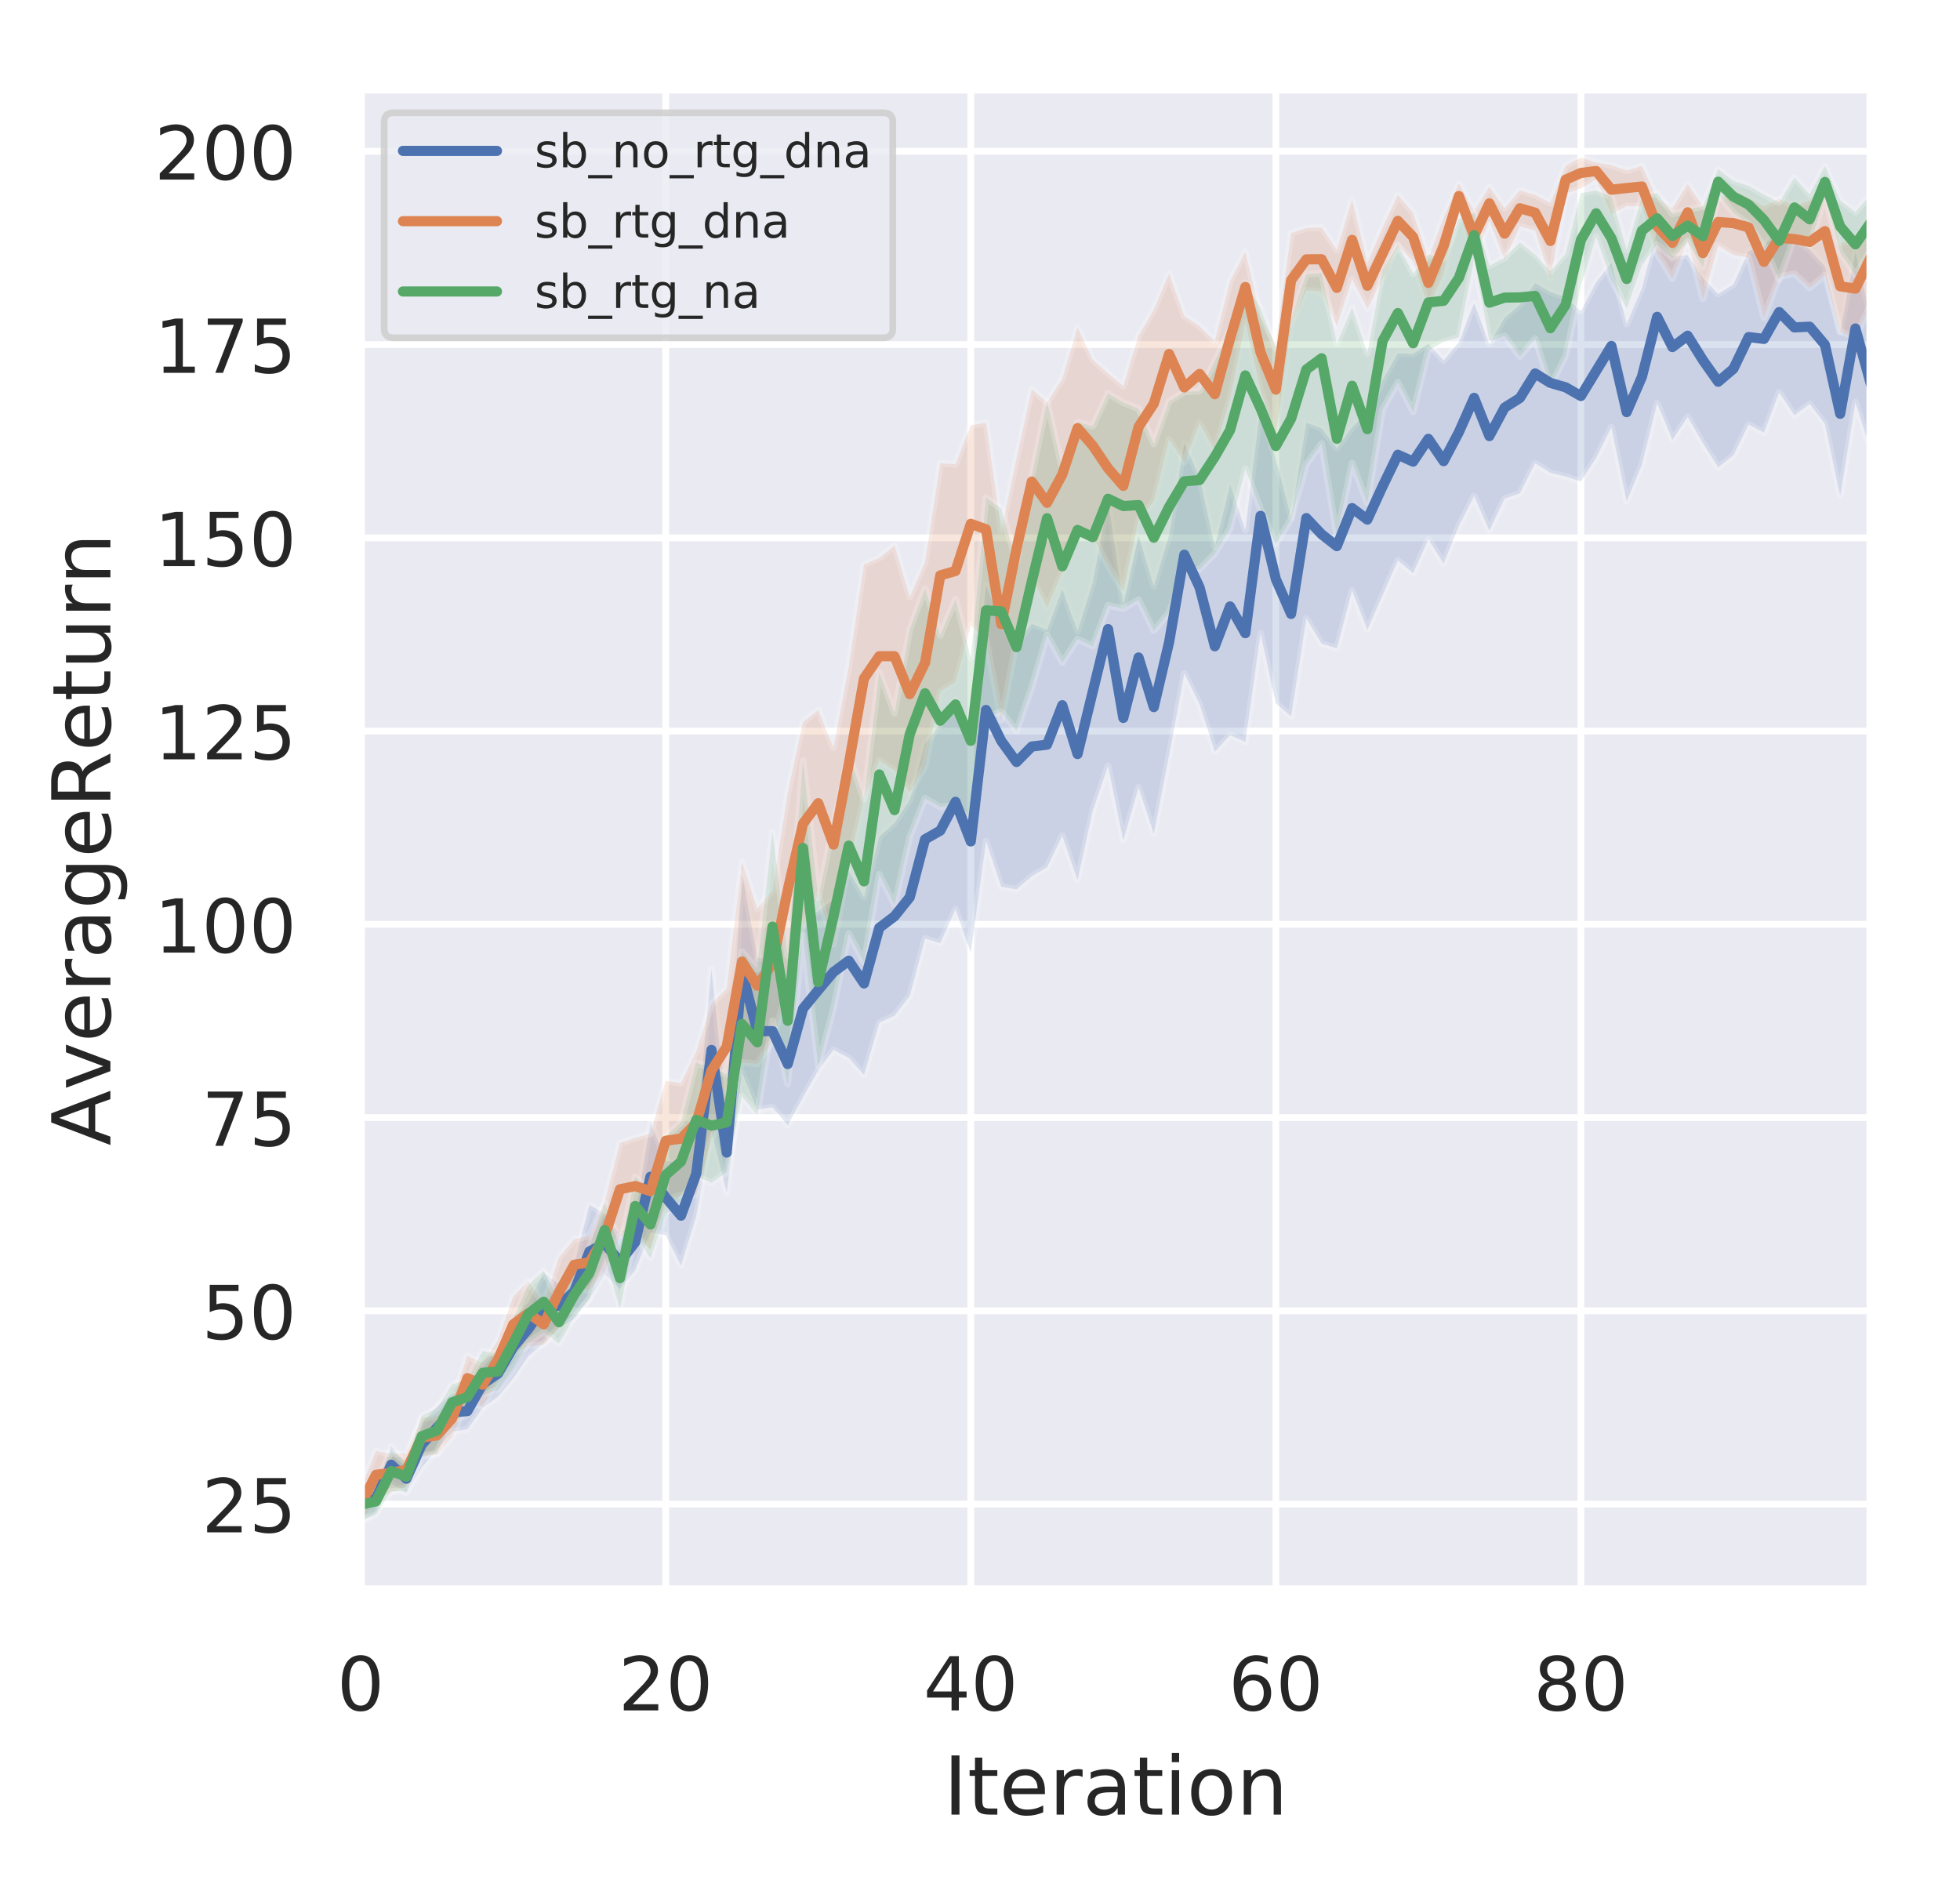<?xml version="1.0" encoding="utf-8" standalone="no"?>
<!DOCTYPE svg PUBLIC "-//W3C//DTD SVG 1.1//EN"
  "http://www.w3.org/Graphics/SVG/1.1/DTD/svg11.dtd">
<!-- Created with matplotlib (https://matplotlib.org/) -->
<svg height="277.92pt" version="1.1" viewBox="0 0 289.71 277.92" width="289.71pt" xmlns="http://www.w3.org/2000/svg" xmlns:xlink="http://www.w3.org/1999/xlink">
 <defs>
  <style type="text/css">
*{stroke-linecap:butt;stroke-linejoin:round;}
  </style>
 </defs>
 <g id="figure_1">
  <g id="patch_1">
   <path d="M 0 277.92 
L 289.71 277.92 
L 289.71 0 
L 0 0 
z
" style="fill:#ffffff;"/>
  </g>
  <g id="axes_1">
   <g id="patch_2">
    <path d="M 53.31 234.96 
L 276.51 234.96 
L 276.51 13.2 
L 53.31 13.2 
z
" style="fill:#eaeaf2;"/>
   </g>
   <g id="matplotlib.axis_1">
    <g id="xtick_1">
     <g id="line2d_1">
      <path clip-path="url(#pa268eaff0c)" d="M 53.31 234.96 
L 53.31 13.2 
" style="fill:none;stroke:#ffffff;stroke-linecap:round;"/>
     </g>
     <g id="text_1">
      <!-- 0 -->
      <defs>
       <path d="M 31.781 66.406 
Q 24.172 66.406 20.328 58.906 
Q 16.5 51.422 16.5 36.375 
Q 16.5 21.391 20.328 13.891 
Q 24.172 6.391 31.781 6.391 
Q 39.453 6.391 43.281 13.891 
Q 47.125 21.391 47.125 36.375 
Q 47.125 51.422 43.281 58.906 
Q 39.453 66.406 31.781 66.406 
z
M 31.781 74.219 
Q 44.047 74.219 50.516 64.516 
Q 56.984 54.828 56.984 36.375 
Q 56.984 17.969 50.516 8.266 
Q 44.047 -1.422 31.781 -1.422 
Q 19.531 -1.422 13.062 8.266 
Q 6.594 17.969 6.594 36.375 
Q 6.594 54.828 13.062 64.516 
Q 19.531 74.219 31.781 74.219 
z
" id="DejaVuSans-48"/>
      </defs>
      <g style="fill:#262626;" transform="translate(49.811 252.818)scale(0.11 -0.11)">
       <use xlink:href="#DejaVuSans-48"/>
      </g>
     </g>
    </g>
    <g id="xtick_2">
     <g id="line2d_2">
      <path clip-path="url(#pa268eaff0c)" d="M 98.401 234.96 
L 98.401 13.2 
" style="fill:none;stroke:#ffffff;stroke-linecap:round;"/>
     </g>
     <g id="text_2">
      <!-- 20 -->
      <defs>
       <path d="M 19.188 8.297 
L 53.609 8.297 
L 53.609 0 
L 7.328 0 
L 7.328 8.297 
Q 12.938 14.109 22.625 23.891 
Q 32.328 33.688 34.812 36.531 
Q 39.547 41.844 41.422 45.531 
Q 43.312 49.219 43.312 52.781 
Q 43.312 58.594 39.234 62.25 
Q 35.156 65.922 28.609 65.922 
Q 23.969 65.922 18.812 64.312 
Q 13.672 62.703 7.812 59.422 
L 7.812 69.391 
Q 13.766 71.781 18.938 73 
Q 24.125 74.219 28.422 74.219 
Q 39.75 74.219 46.484 68.547 
Q 53.219 62.891 53.219 53.422 
Q 53.219 48.922 51.531 44.891 
Q 49.859 40.875 45.406 35.406 
Q 44.188 33.984 37.641 27.219 
Q 31.109 20.453 19.188 8.297 
z
" id="DejaVuSans-50"/>
      </defs>
      <g style="fill:#262626;" transform="translate(91.402 252.818)scale(0.11 -0.11)">
       <use xlink:href="#DejaVuSans-50"/>
       <use x="63.623" xlink:href="#DejaVuSans-48"/>
      </g>
     </g>
    </g>
    <g id="xtick_3">
     <g id="line2d_3">
      <path clip-path="url(#pa268eaff0c)" d="M 143.492 234.96 
L 143.492 13.2 
" style="fill:none;stroke:#ffffff;stroke-linecap:round;"/>
     </g>
     <g id="text_3">
      <!-- 40 -->
      <defs>
       <path d="M 37.797 64.312 
L 12.891 25.391 
L 37.797 25.391 
z
M 35.203 72.906 
L 47.609 72.906 
L 47.609 25.391 
L 58.016 25.391 
L 58.016 17.188 
L 47.609 17.188 
L 47.609 0 
L 37.797 0 
L 37.797 17.188 
L 4.891 17.188 
L 4.891 26.703 
z
" id="DejaVuSans-52"/>
      </defs>
      <g style="fill:#262626;" transform="translate(136.493 252.818)scale(0.11 -0.11)">
       <use xlink:href="#DejaVuSans-52"/>
       <use x="63.623" xlink:href="#DejaVuSans-48"/>
      </g>
     </g>
    </g>
    <g id="xtick_4">
     <g id="line2d_4">
      <path clip-path="url(#pa268eaff0c)" d="M 188.583 234.96 
L 188.583 13.2 
" style="fill:none;stroke:#ffffff;stroke-linecap:round;"/>
     </g>
     <g id="text_4">
      <!-- 60 -->
      <defs>
       <path d="M 33.016 40.375 
Q 26.375 40.375 22.484 35.828 
Q 18.609 31.297 18.609 23.391 
Q 18.609 15.531 22.484 10.953 
Q 26.375 6.391 33.016 6.391 
Q 39.656 6.391 43.531 10.953 
Q 47.406 15.531 47.406 23.391 
Q 47.406 31.297 43.531 35.828 
Q 39.656 40.375 33.016 40.375 
z
M 52.594 71.297 
L 52.594 62.312 
Q 48.875 64.062 45.094 64.984 
Q 41.312 65.922 37.594 65.922 
Q 27.828 65.922 22.672 59.328 
Q 17.531 52.734 16.797 39.406 
Q 19.672 43.656 24.016 45.922 
Q 28.375 48.188 33.594 48.188 
Q 44.578 48.188 50.953 41.516 
Q 57.328 34.859 57.328 23.391 
Q 57.328 12.156 50.688 5.359 
Q 44.047 -1.422 33.016 -1.422 
Q 20.359 -1.422 13.672 8.266 
Q 6.984 17.969 6.984 36.375 
Q 6.984 53.656 15.188 63.938 
Q 23.391 74.219 37.203 74.219 
Q 40.922 74.219 44.703 73.484 
Q 48.484 72.75 52.594 71.297 
z
" id="DejaVuSans-54"/>
      </defs>
      <g style="fill:#262626;" transform="translate(181.584 252.818)scale(0.11 -0.11)">
       <use xlink:href="#DejaVuSans-54"/>
       <use x="63.623" xlink:href="#DejaVuSans-48"/>
      </g>
     </g>
    </g>
    <g id="xtick_5">
     <g id="line2d_5">
      <path clip-path="url(#pa268eaff0c)" d="M 233.674 234.96 
L 233.674 13.2 
" style="fill:none;stroke:#ffffff;stroke-linecap:round;"/>
     </g>
     <g id="text_5">
      <!-- 80 -->
      <defs>
       <path d="M 31.781 34.625 
Q 24.75 34.625 20.719 30.859 
Q 16.703 27.094 16.703 20.516 
Q 16.703 13.922 20.719 10.156 
Q 24.75 6.391 31.781 6.391 
Q 38.812 6.391 42.859 10.172 
Q 46.922 13.969 46.922 20.516 
Q 46.922 27.094 42.891 30.859 
Q 38.875 34.625 31.781 34.625 
z
M 21.922 38.812 
Q 15.578 40.375 12.031 44.719 
Q 8.5 49.078 8.5 55.328 
Q 8.5 64.062 14.719 69.141 
Q 20.953 74.219 31.781 74.219 
Q 42.672 74.219 48.875 69.141 
Q 55.078 64.062 55.078 55.328 
Q 55.078 49.078 51.531 44.719 
Q 48 40.375 41.703 38.812 
Q 48.828 37.156 52.797 32.312 
Q 56.781 27.484 56.781 20.516 
Q 56.781 9.906 50.312 4.234 
Q 43.844 -1.422 31.781 -1.422 
Q 19.734 -1.422 13.25 4.234 
Q 6.781 9.906 6.781 20.516 
Q 6.781 27.484 10.781 32.312 
Q 14.797 37.156 21.922 38.812 
z
M 18.312 54.391 
Q 18.312 48.734 21.844 45.562 
Q 25.391 42.391 31.781 42.391 
Q 38.141 42.391 41.719 45.562 
Q 45.312 48.734 45.312 54.391 
Q 45.312 60.062 41.719 63.234 
Q 38.141 66.406 31.781 66.406 
Q 25.391 66.406 21.844 63.234 
Q 18.312 60.062 18.312 54.391 
z
" id="DejaVuSans-56"/>
      </defs>
      <g style="fill:#262626;" transform="translate(226.675 252.818)scale(0.11 -0.11)">
       <use xlink:href="#DejaVuSans-56"/>
       <use x="63.623" xlink:href="#DejaVuSans-48"/>
      </g>
     </g>
    </g>
    <g id="text_6">
     <!-- Iteration -->
     <defs>
      <path d="M 9.812 72.906 
L 19.672 72.906 
L 19.672 0 
L 9.812 0 
z
" id="DejaVuSans-73"/>
      <path d="M 18.312 70.219 
L 18.312 54.688 
L 36.812 54.688 
L 36.812 47.703 
L 18.312 47.703 
L 18.312 18.016 
Q 18.312 11.328 20.141 9.422 
Q 21.969 7.516 27.594 7.516 
L 36.812 7.516 
L 36.812 0 
L 27.594 0 
Q 17.188 0 13.234 3.875 
Q 9.281 7.766 9.281 18.016 
L 9.281 47.703 
L 2.688 47.703 
L 2.688 54.688 
L 9.281 54.688 
L 9.281 70.219 
z
" id="DejaVuSans-116"/>
      <path d="M 56.203 29.594 
L 56.203 25.203 
L 14.891 25.203 
Q 15.484 15.922 20.484 11.062 
Q 25.484 6.203 34.422 6.203 
Q 39.594 6.203 44.453 7.469 
Q 49.312 8.734 54.109 11.281 
L 54.109 2.781 
Q 49.266 0.734 44.188 -0.344 
Q 39.109 -1.422 33.891 -1.422 
Q 20.797 -1.422 13.156 6.188 
Q 5.516 13.812 5.516 26.812 
Q 5.516 40.234 12.766 48.109 
Q 20.016 56 32.328 56 
Q 43.359 56 49.781 48.891 
Q 56.203 41.797 56.203 29.594 
z
M 47.219 32.234 
Q 47.125 39.594 43.094 43.984 
Q 39.062 48.391 32.422 48.391 
Q 24.906 48.391 20.391 44.141 
Q 15.875 39.891 15.188 32.172 
z
" id="DejaVuSans-101"/>
      <path d="M 41.109 46.297 
Q 39.594 47.172 37.812 47.578 
Q 36.031 48 33.891 48 
Q 26.266 48 22.188 43.047 
Q 18.109 38.094 18.109 28.812 
L 18.109 0 
L 9.078 0 
L 9.078 54.688 
L 18.109 54.688 
L 18.109 46.188 
Q 20.953 51.172 25.484 53.578 
Q 30.031 56 36.531 56 
Q 37.453 56 38.578 55.875 
Q 39.703 55.766 41.062 55.516 
z
" id="DejaVuSans-114"/>
      <path d="M 34.281 27.484 
Q 23.391 27.484 19.188 25 
Q 14.984 22.516 14.984 16.5 
Q 14.984 11.719 18.141 8.906 
Q 21.297 6.109 26.703 6.109 
Q 34.188 6.109 38.703 11.406 
Q 43.219 16.703 43.219 25.484 
L 43.219 27.484 
z
M 52.203 31.203 
L 52.203 0 
L 43.219 0 
L 43.219 8.297 
Q 40.141 3.328 35.547 0.953 
Q 30.953 -1.422 24.312 -1.422 
Q 15.922 -1.422 10.953 3.297 
Q 6 8.016 6 15.922 
Q 6 25.141 12.172 29.828 
Q 18.359 34.516 30.609 34.516 
L 43.219 34.516 
L 43.219 35.406 
Q 43.219 41.609 39.141 45 
Q 35.062 48.391 27.688 48.391 
Q 23 48.391 18.547 47.266 
Q 14.109 46.141 10.016 43.891 
L 10.016 52.203 
Q 14.938 54.109 19.578 55.047 
Q 24.219 56 28.609 56 
Q 40.484 56 46.344 49.844 
Q 52.203 43.703 52.203 31.203 
z
" id="DejaVuSans-97"/>
      <path d="M 9.422 54.688 
L 18.406 54.688 
L 18.406 0 
L 9.422 0 
z
M 9.422 75.984 
L 18.406 75.984 
L 18.406 64.594 
L 9.422 64.594 
z
" id="DejaVuSans-105"/>
      <path d="M 30.609 48.391 
Q 23.391 48.391 19.188 42.75 
Q 14.984 37.109 14.984 27.297 
Q 14.984 17.484 19.156 11.844 
Q 23.344 6.203 30.609 6.203 
Q 37.797 6.203 41.984 11.859 
Q 46.188 17.531 46.188 27.297 
Q 46.188 37.016 41.984 42.703 
Q 37.797 48.391 30.609 48.391 
z
M 30.609 56 
Q 42.328 56 49.016 48.375 
Q 55.719 40.766 55.719 27.297 
Q 55.719 13.875 49.016 6.219 
Q 42.328 -1.422 30.609 -1.422 
Q 18.844 -1.422 12.172 6.219 
Q 5.516 13.875 5.516 27.297 
Q 5.516 40.766 12.172 48.375 
Q 18.844 56 30.609 56 
z
" id="DejaVuSans-111"/>
      <path d="M 54.891 33.016 
L 54.891 0 
L 45.906 0 
L 45.906 32.719 
Q 45.906 40.484 42.875 44.328 
Q 39.844 48.188 33.797 48.188 
Q 26.516 48.188 22.312 43.547 
Q 18.109 38.922 18.109 30.906 
L 18.109 0 
L 9.078 0 
L 9.078 54.688 
L 18.109 54.688 
L 18.109 46.188 
Q 21.344 51.125 25.703 53.562 
Q 30.078 56 35.797 56 
Q 45.219 56 50.047 50.172 
Q 54.891 44.344 54.891 33.016 
z
" id="DejaVuSans-110"/>
     </defs>
     <g style="fill:#262626;" transform="translate(139.46 268.224)scale(0.12 -0.12)">
      <use xlink:href="#DejaVuSans-73"/>
      <use x="29.492" xlink:href="#DejaVuSans-116"/>
      <use x="68.701" xlink:href="#DejaVuSans-101"/>
      <use x="130.225" xlink:href="#DejaVuSans-114"/>
      <use x="171.338" xlink:href="#DejaVuSans-97"/>
      <use x="232.617" xlink:href="#DejaVuSans-116"/>
      <use x="271.826" xlink:href="#DejaVuSans-105"/>
      <use x="299.609" xlink:href="#DejaVuSans-111"/>
      <use x="360.791" xlink:href="#DejaVuSans-110"/>
     </g>
    </g>
   </g>
   <g id="matplotlib.axis_2">
    <g id="ytick_1">
     <g id="line2d_6">
      <path clip-path="url(#pa268eaff0c)" d="M 53.31 222.324 
L 276.51 222.324 
" style="fill:none;stroke:#ffffff;stroke-linecap:round;"/>
     </g>
     <g id="text_7">
      <!-- 25 -->
      <defs>
       <path d="M 10.797 72.906 
L 49.516 72.906 
L 49.516 64.594 
L 19.828 64.594 
L 19.828 46.734 
Q 21.969 47.469 24.109 47.828 
Q 26.266 48.188 28.422 48.188 
Q 40.625 48.188 47.75 41.5 
Q 54.891 34.812 54.891 23.391 
Q 54.891 11.625 47.562 5.094 
Q 40.234 -1.422 26.906 -1.422 
Q 22.312 -1.422 17.547 -0.641 
Q 12.797 0.141 7.719 1.703 
L 7.719 11.625 
Q 12.109 9.234 16.797 8.062 
Q 21.484 6.891 26.703 6.891 
Q 35.156 6.891 40.078 11.328 
Q 45.016 15.766 45.016 23.391 
Q 45.016 31 40.078 35.438 
Q 35.156 39.891 26.703 39.891 
Q 22.75 39.891 18.812 39.016 
Q 14.891 38.141 10.797 36.281 
z
" id="DejaVuSans-53"/>
      </defs>
      <g style="fill:#262626;" transform="translate(29.812 226.503)scale(0.11 -0.11)">
       <use xlink:href="#DejaVuSans-50"/>
       <use x="63.623" xlink:href="#DejaVuSans-53"/>
      </g>
     </g>
    </g>
    <g id="ytick_2">
     <g id="line2d_7">
      <path clip-path="url(#pa268eaff0c)" d="M 53.31 193.758 
L 276.51 193.758 
" style="fill:none;stroke:#ffffff;stroke-linecap:round;"/>
     </g>
     <g id="text_8">
      <!-- 50 -->
      <g style="fill:#262626;" transform="translate(29.812 197.937)scale(0.11 -0.11)">
       <use xlink:href="#DejaVuSans-53"/>
       <use x="63.623" xlink:href="#DejaVuSans-48"/>
      </g>
     </g>
    </g>
    <g id="ytick_3">
     <g id="line2d_8">
      <path clip-path="url(#pa268eaff0c)" d="M 53.31 165.193 
L 276.51 165.193 
" style="fill:none;stroke:#ffffff;stroke-linecap:round;"/>
     </g>
     <g id="text_9">
      <!-- 75 -->
      <defs>
       <path d="M 8.203 72.906 
L 55.078 72.906 
L 55.078 68.703 
L 28.609 0 
L 18.312 0 
L 43.219 64.594 
L 8.203 64.594 
z
" id="DejaVuSans-55"/>
      </defs>
      <g style="fill:#262626;" transform="translate(29.812 169.372)scale(0.11 -0.11)">
       <use xlink:href="#DejaVuSans-55"/>
       <use x="63.623" xlink:href="#DejaVuSans-53"/>
      </g>
     </g>
    </g>
    <g id="ytick_4">
     <g id="line2d_9">
      <path clip-path="url(#pa268eaff0c)" d="M 53.31 136.627 
L 276.51 136.627 
" style="fill:none;stroke:#ffffff;stroke-linecap:round;"/>
     </g>
     <g id="text_10">
      <!-- 100 -->
      <defs>
       <path d="M 12.406 8.297 
L 28.516 8.297 
L 28.516 63.922 
L 10.984 60.406 
L 10.984 69.391 
L 28.422 72.906 
L 38.281 72.906 
L 38.281 8.297 
L 54.391 8.297 
L 54.391 0 
L 12.406 0 
z
" id="DejaVuSans-49"/>
      </defs>
      <g style="fill:#262626;" transform="translate(22.814 140.807)scale(0.11 -0.11)">
       <use xlink:href="#DejaVuSans-49"/>
       <use x="63.623" xlink:href="#DejaVuSans-48"/>
       <use x="127.246" xlink:href="#DejaVuSans-48"/>
      </g>
     </g>
    </g>
    <g id="ytick_5">
     <g id="line2d_10">
      <path clip-path="url(#pa268eaff0c)" d="M 53.31 108.062 
L 276.51 108.062 
" style="fill:none;stroke:#ffffff;stroke-linecap:round;"/>
     </g>
     <g id="text_11">
      <!-- 125 -->
      <g style="fill:#262626;" transform="translate(22.814 112.241)scale(0.11 -0.11)">
       <use xlink:href="#DejaVuSans-49"/>
       <use x="63.623" xlink:href="#DejaVuSans-50"/>
       <use x="127.246" xlink:href="#DejaVuSans-53"/>
      </g>
     </g>
    </g>
    <g id="ytick_6">
     <g id="line2d_11">
      <path clip-path="url(#pa268eaff0c)" d="M 53.31 79.497 
L 276.51 79.497 
" style="fill:none;stroke:#ffffff;stroke-linecap:round;"/>
     </g>
     <g id="text_12">
      <!-- 150 -->
      <g style="fill:#262626;" transform="translate(22.814 83.676)scale(0.11 -0.11)">
       <use xlink:href="#DejaVuSans-49"/>
       <use x="63.623" xlink:href="#DejaVuSans-53"/>
       <use x="127.246" xlink:href="#DejaVuSans-48"/>
      </g>
     </g>
    </g>
    <g id="ytick_7">
     <g id="line2d_12">
      <path clip-path="url(#pa268eaff0c)" d="M 53.31 50.931 
L 276.51 50.931 
" style="fill:none;stroke:#ffffff;stroke-linecap:round;"/>
     </g>
     <g id="text_13">
      <!-- 175 -->
      <g style="fill:#262626;" transform="translate(22.814 55.11)scale(0.11 -0.11)">
       <use xlink:href="#DejaVuSans-49"/>
       <use x="63.623" xlink:href="#DejaVuSans-55"/>
       <use x="127.246" xlink:href="#DejaVuSans-53"/>
      </g>
     </g>
    </g>
    <g id="ytick_8">
     <g id="line2d_13">
      <path clip-path="url(#pa268eaff0c)" d="M 53.31 22.366 
L 276.51 22.366 
" style="fill:none;stroke:#ffffff;stroke-linecap:round;"/>
     </g>
     <g id="text_14">
      <!-- 200 -->
      <g style="fill:#262626;" transform="translate(22.814 26.545)scale(0.11 -0.11)">
       <use xlink:href="#DejaVuSans-50"/>
       <use x="63.623" xlink:href="#DejaVuSans-48"/>
       <use x="127.246" xlink:href="#DejaVuSans-48"/>
      </g>
     </g>
    </g>
    <g id="text_15">
     <!-- AverageReturn -->
     <defs>
      <path d="M 34.188 63.188 
L 20.797 26.906 
L 47.609 26.906 
z
M 28.609 72.906 
L 39.797 72.906 
L 67.578 0 
L 57.328 0 
L 50.688 18.703 
L 17.828 18.703 
L 11.188 0 
L 0.781 0 
z
" id="DejaVuSans-65"/>
      <path d="M 2.984 54.688 
L 12.5 54.688 
L 29.594 8.797 
L 46.688 54.688 
L 56.203 54.688 
L 35.688 0 
L 23.484 0 
z
" id="DejaVuSans-118"/>
      <path d="M 45.406 27.984 
Q 45.406 37.75 41.375 43.109 
Q 37.359 48.484 30.078 48.484 
Q 22.859 48.484 18.828 43.109 
Q 14.797 37.75 14.797 27.984 
Q 14.797 18.266 18.828 12.891 
Q 22.859 7.516 30.078 7.516 
Q 37.359 7.516 41.375 12.891 
Q 45.406 18.266 45.406 27.984 
z
M 54.391 6.781 
Q 54.391 -7.172 48.188 -13.984 
Q 42 -20.797 29.203 -20.797 
Q 24.469 -20.797 20.266 -20.094 
Q 16.062 -19.391 12.109 -17.922 
L 12.109 -9.188 
Q 16.062 -11.328 19.922 -12.344 
Q 23.781 -13.375 27.781 -13.375 
Q 36.625 -13.375 41.016 -8.766 
Q 45.406 -4.156 45.406 5.172 
L 45.406 9.625 
Q 42.625 4.781 38.281 2.391 
Q 33.938 0 27.875 0 
Q 17.828 0 11.672 7.656 
Q 5.516 15.328 5.516 27.984 
Q 5.516 40.672 11.672 48.328 
Q 17.828 56 27.875 56 
Q 33.938 56 38.281 53.609 
Q 42.625 51.219 45.406 46.391 
L 45.406 54.688 
L 54.391 54.688 
z
" id="DejaVuSans-103"/>
      <path d="M 44.391 34.188 
Q 47.562 33.109 50.562 29.594 
Q 53.562 26.078 56.594 19.922 
L 66.609 0 
L 56 0 
L 46.688 18.703 
Q 43.062 26.031 39.672 28.422 
Q 36.281 30.812 30.422 30.812 
L 19.672 30.812 
L 19.672 0 
L 9.812 0 
L 9.812 72.906 
L 32.078 72.906 
Q 44.578 72.906 50.734 67.672 
Q 56.891 62.453 56.891 51.906 
Q 56.891 45.016 53.688 40.469 
Q 50.484 35.938 44.391 34.188 
z
M 19.672 64.797 
L 19.672 38.922 
L 32.078 38.922 
Q 39.203 38.922 42.844 42.219 
Q 46.484 45.516 46.484 51.906 
Q 46.484 58.297 42.844 61.547 
Q 39.203 64.797 32.078 64.797 
z
" id="DejaVuSans-82"/>
      <path d="M 8.5 21.578 
L 8.5 54.688 
L 17.484 54.688 
L 17.484 21.922 
Q 17.484 14.156 20.5 10.266 
Q 23.531 6.391 29.594 6.391 
Q 36.859 6.391 41.078 11.031 
Q 45.312 15.672 45.312 23.688 
L 45.312 54.688 
L 54.297 54.688 
L 54.297 0 
L 45.312 0 
L 45.312 8.406 
Q 42.047 3.422 37.719 1 
Q 33.406 -1.422 27.688 -1.422 
Q 18.266 -1.422 13.375 4.438 
Q 8.5 10.297 8.5 21.578 
z
M 31.109 56 
z
" id="DejaVuSans-117"/>
     </defs>
     <g style="fill:#262626;" transform="translate(16.318 169.347)rotate(-90)scale(0.12 -0.12)">
      <use xlink:href="#DejaVuSans-65"/>
      <use x="68.33" xlink:href="#DejaVuSans-118"/>
      <use x="127.51" xlink:href="#DejaVuSans-101"/>
      <use x="189.033" xlink:href="#DejaVuSans-114"/>
      <use x="230.146" xlink:href="#DejaVuSans-97"/>
      <use x="291.426" xlink:href="#DejaVuSans-103"/>
      <use x="354.902" xlink:href="#DejaVuSans-101"/>
      <use x="416.426" xlink:href="#DejaVuSans-82"/>
      <use x="485.846" xlink:href="#DejaVuSans-101"/>
      <use x="547.369" xlink:href="#DejaVuSans-116"/>
      <use x="586.578" xlink:href="#DejaVuSans-117"/>
      <use x="649.957" xlink:href="#DejaVuSans-114"/>
      <use x="691.055" xlink:href="#DejaVuSans-110"/>
     </g>
    </g>
   </g>
   <g id="PolyCollection_1">
    <defs>
     <path d="M 53.31 -57.985 
L 53.31 -53.04 
L 55.565 -54.42 
L 57.819 -58.592 
L 60.074 -57.264 
L 62.328 -61.025 
L 64.583 -63.611 
L 66.837 -66.293 
L 69.092 -66.661 
L 71.346 -69.806 
L 73.601 -71.495 
L 75.855 -74.19 
L 78.11 -77.495 
L 80.365 -79.428 
L 82.619 -81.714 
L 84.874 -82.931 
L 87.128 -85.942 
L 89.383 -89.647 
L 91.637 -87.381 
L 93.892 -90.186 
L 96.146 -95.761 
L 98.401 -95.348 
L 100.655 -90.867 
L 102.91 -98.153 
L 105.165 -110.717 
L 107.419 -101.671 
L 109.674 -119.37 
L 111.928 -113.894 
L 114.183 -114.258 
L 116.437 -111.607 
L 118.692 -115.755 
L 120.946 -119.716 
L 123.201 -122.74 
L 125.455 -121.534 
L 127.71 -119.041 
L 129.965 -126.748 
L 132.219 -127.79 
L 134.474 -130.711 
L 136.728 -139.204 
L 138.983 -138.522 
L 141.237 -143.517 
L 143.492 -137.141 
L 145.746 -153.584 
L 148.001 -146.851 
L 150.255 -146.459 
L 152.51 -148.391 
L 154.765 -149.731 
L 157.019 -154.385 
L 159.274 -147.821 
L 161.528 -158.114 
L 163.783 -164.717 
L 166.037 -153.696 
L 168.292 -161.547 
L 170.546 -154.683 
L 172.801 -166.276 
L 175.055 -178.381 
L 177.31 -173.86 
L 179.565 -166.816 
L 181.819 -169.248 
L 184.074 -168.277 
L 186.328 -184.28 
L 188.583 -173.959 
L 190.837 -172.043 
L 193.092 -186.497 
L 195.346 -182.784 
L 197.601 -182.095 
L 199.855 -190.643 
L 202.11 -184.828 
L 204.365 -189.957 
L 206.619 -195.074 
L 208.874 -193.208 
L 211.128 -198.185 
L 213.383 -194.62 
L 215.637 -200.191 
L 217.892 -204.607 
L 220.146 -199.481 
L 222.401 -204.228 
L 224.655 -204.995 
L 226.91 -209.441 
L 229.165 -208.042 
L 231.419 -207.475 
L 233.674 -206.767 
L 235.928 -210.249 
L 238.183 -214.779 
L 240.437 -203.826 
L 242.692 -209.251 
L 244.946 -218.334 
L 247.201 -212.89 
L 249.455 -216.294 
L 251.71 -212.403 
L 253.965 -208.836 
L 256.219 -210.608 
L 258.474 -215.177 
L 260.728 -213.978 
L 262.983 -219.917 
L 265.237 -216.54 
L 267.492 -218.218 
L 269.746 -215.288 
L 272.001 -204.617 
L 274.255 -218.467 
L 276.51 -211.396 
L 276.51 -230.836 
L 276.51 -230.836 
L 274.255 -240.681 
L 272.001 -228.817 
L 269.746 -238.526 
L 267.492 -241.019 
L 265.237 -242.499 
L 262.983 -244.291 
L 260.728 -241.54 
L 258.474 -240.814 
L 256.219 -235.875 
L 253.965 -234.47 
L 251.71 -236.79 
L 249.455 -240.2 
L 247.201 -240.007 
L 244.946 -243.88 
L 242.692 -235.315 
L 240.437 -230.022 
L 238.183 -239.078 
L 235.928 -236.192 
L 233.674 -231.905 
L 231.419 -233.978 
L 229.165 -234.763 
L 226.91 -236.089 
L 224.655 -232.874 
L 222.401 -230.954 
L 220.146 -227.077 
L 217.892 -233.092 
L 215.637 -227.35 
L 213.383 -224.616 
L 211.128 -227.091 
L 208.874 -225.601 
L 206.619 -225.7 
L 204.365 -221.722 
L 202.11 -216.956 
L 199.855 -214.772 
L 197.601 -211.675 
L 195.346 -214.599 
L 193.092 -215.451 
L 190.837 -201.46 
L 188.583 -209.974 
L 186.328 -217.862 
L 184.074 -199.576 
L 181.819 -206.279 
L 179.565 -197.041 
L 177.31 -207.337 
L 175.055 -212.417 
L 172.801 -198.755 
L 170.546 -191.263 
L 168.292 -198.693 
L 166.037 -188.498 
L 163.783 -203.867 
L 161.528 -191.804 
L 159.274 -184.624 
L 157.019 -190.803 
L 154.765 -184.797 
L 152.51 -185.694 
L 150.255 -182.769 
L 148.001 -185.499 
L 145.746 -191.476 
L 143.492 -168.358 
L 141.237 -174.59 
L 138.983 -170.876 
L 136.728 -167.963 
L 134.474 -159.657 
L 132.219 -156.291 
L 129.965 -154.243 
L 127.71 -145.335 
L 125.455 -149.147 
L 123.201 -144.98 
L 120.946 -143.23 
L 118.692 -141.686 
L 116.437 -129.494 
L 114.183 -135.988 
L 111.928 -136.371 
L 109.674 -148.797 
L 107.419 -112.993 
L 105.165 -134.682 
L 102.91 -110.476 
L 100.655 -105.79 
L 98.401 -106.356 
L 96.146 -112 
L 93.892 -98.228 
L 91.637 -95.359 
L 89.383 -98.51 
L 87.128 -99.812 
L 84.874 -90.969 
L 82.619 -88.087 
L 80.365 -89.717 
L 78.11 -85.408 
L 75.855 -83.045 
L 73.601 -78.09 
L 71.346 -76.726 
L 69.092 -71.882 
L 66.837 -71.882 
L 64.583 -69.997 
L 62.328 -67.544 
L 60.074 -61.386 
L 57.819 -64.145 
L 55.565 -58.409 
L 53.31 -57.985 
z
" id="m3055a21f86" style="stroke:#ffffff;stroke-opacity:0.2;"/>
    </defs>
    <g clip-path="url(#pa268eaff0c)">
     <use style="fill:#4c72b0;fill-opacity:0.2;stroke:#ffffff;stroke-opacity:0.2;" x="0" xlink:href="#m3055a21f86" y="277.92"/>
    </g>
   </g>
   <g id="PolyCollection_2">
    <defs>
     <path d="M 53.31 -57.833 
L 53.31 -53.08 
L 55.565 -56.284 
L 57.819 -57.354 
L 60.074 -58.201 
L 62.328 -62.585 
L 64.583 -62.891 
L 66.837 -65.576 
L 69.092 -70.848 
L 71.346 -70.001 
L 73.601 -74.032 
L 75.855 -77.952 
L 78.11 -78.942 
L 80.365 -79.154 
L 82.619 -81.627 
L 84.874 -87.186 
L 87.128 -87.306 
L 89.383 -90.099 
L 91.637 -95.215 
L 93.892 -95.424 
L 96.146 -93.279 
L 98.401 -100.523 
L 100.655 -101.269 
L 102.91 -101.349 
L 105.165 -109.562 
L 107.419 -114.449 
L 109.674 -120.885 
L 111.928 -120.666 
L 114.183 -124.035 
L 116.437 -131.919 
L 118.692 -141.248 
L 120.946 -145.613 
L 123.201 -138.348 
L 125.455 -150.17 
L 127.71 -159.955 
L 129.965 -165.527 
L 132.219 -164.014 
L 134.474 -160.807 
L 136.728 -164.642 
L 138.983 -175.702 
L 141.237 -177.122 
L 143.492 -185.453 
L 145.746 -183.406 
L 148.001 -171.448 
L 150.255 -183.195 
L 152.51 -192.594 
L 154.765 -188.104 
L 157.019 -193.316 
L 159.274 -199.402 
L 161.528 -198.661 
L 163.783 -194.299 
L 166.037 -190.562 
L 168.292 -201.095 
L 170.546 -203.813 
L 172.801 -212.987 
L 175.055 -209.577 
L 177.31 -215.353 
L 179.565 -211.332 
L 181.819 -219.023 
L 184.074 -230.248 
L 186.328 -220.228 
L 188.583 -213.665 
L 190.837 -229.772 
L 193.092 -235.004 
L 195.346 -234.843 
L 197.601 -229.744 
L 199.855 -236.666 
L 202.11 -232.31 
L 204.365 -236.64 
L 206.619 -241.472 
L 208.874 -239.345 
L 211.128 -232.473 
L 213.383 -237.449 
L 215.637 -247.098 
L 217.892 -239.424 
L 220.146 -245.346 
L 222.401 -239.559 
L 224.655 -244.467 
L 226.91 -243.839 
L 229.165 -236.743 
L 231.419 -249.327 
L 233.674 -250.069 
L 235.928 -251.421 
L 238.183 -246.261 
L 240.437 -247.46 
L 242.692 -247.441 
L 244.946 -240.422 
L 247.201 -236.706 
L 249.455 -242.452 
L 251.71 -233.708 
L 253.965 -241.618 
L 256.219 -240.24 
L 258.474 -239.836 
L 260.728 -230.959 
L 262.983 -236.986 
L 265.237 -237.467 
L 267.492 -235.359 
L 269.746 -237.228 
L 272.001 -228.91 
L 274.255 -228.088 
L 276.51 -232.881 
L 276.51 -246.679 
L 276.51 -246.679 
L 274.255 -242.367 
L 272.001 -242.014 
L 269.746 -249.944 
L 267.492 -248.263 
L 265.237 -247.498 
L 262.983 -248.508 
L 260.728 -247.419 
L 258.474 -248.679 
L 256.219 -249.765 
L 253.965 -248.565 
L 251.71 -247.419 
L 249.455 -250.717 
L 247.201 -247.137 
L 244.946 -248.565 
L 242.692 -253.383 
L 240.437 -252.716 
L 238.183 -253.497 
L 235.928 -253.878 
L 233.674 -254.64 
L 231.419 -253.421 
L 229.165 -247.915 
L 226.91 -249.098 
L 224.655 -249.765 
L 222.401 -247.137 
L 220.146 -250.298 
L 217.892 -246.718 
L 215.637 -250.793 
L 213.383 -245.765 
L 211.128 -239.671 
L 208.874 -246.435 
L 206.619 -249.098 
L 204.365 -244.28 
L 202.11 -239.063 
L 199.855 -248.418 
L 197.601 -240.966 
L 195.346 -244.299 
L 193.092 -244.207 
L 190.837 -243.475 
L 188.583 -227.025 
L 186.328 -231.099 
L 184.074 -240.694 
L 181.819 -236.378 
L 179.565 -227.476 
L 177.31 -229.717 
L 175.055 -231.189 
L 172.801 -237.478 
L 170.546 -232.12 
L 168.292 -228.321 
L 166.037 -220.841 
L 163.783 -222.731 
L 161.528 -224.73 
L 159.274 -229.499 
L 157.019 -221.935 
L 154.765 -218.439 
L 152.51 -220.375 
L 150.255 -210.146 
L 148.001 -199.469 
L 145.746 -215.453 
L 143.492 -215.045 
L 141.237 -209.302 
L 138.983 -209.443 
L 136.728 -194.82 
L 134.474 -189.688 
L 132.219 -197.283 
L 129.965 -195.448 
L 127.71 -194.469 
L 125.455 -179.399 
L 123.201 -167.388 
L 120.946 -172.973 
L 118.692 -171.187 
L 116.437 -160.719 
L 114.183 -146.285 
L 111.928 -143.587 
L 109.674 -150.507 
L 107.419 -131.793 
L 105.165 -129.549 
L 102.91 -122.432 
L 100.655 -117.793 
L 98.401 -118.166 
L 96.146 -110.339 
L 93.892 -109.71 
L 91.637 -108.952 
L 89.383 -100.229 
L 87.128 -95.244 
L 84.874 -94.742 
L 82.619 -92.043 
L 80.365 -85.153 
L 78.11 -88.533 
L 75.855 -86.277 
L 73.601 -79.782 
L 71.346 -76.402 
L 69.092 -77.51 
L 66.837 -70.919 
L 64.583 -68.59 
L 62.328 -68.277 
L 60.074 -63.067 
L 57.819 -62.983 
L 55.565 -63.434 
L 53.31 -57.833 
z
" id="m7f0bc8eed6" style="stroke:#ffffff;stroke-opacity:0.2;"/>
    </defs>
    <g clip-path="url(#pa268eaff0c)">
     <use style="fill:#dd8452;fill-opacity:0.2;stroke:#ffffff;stroke-opacity:0.2;" x="0" xlink:href="#m7f0bc8eed6" y="277.92"/>
    </g>
   </g>
   <g id="PolyCollection_3">
    <defs>
     <path d="M 53.31 -57.885 
L 53.31 -53.064 
L 55.565 -54.039 
L 57.819 -57.504 
L 60.074 -57.452 
L 62.328 -62.71 
L 64.583 -63.098 
L 66.837 -68.021 
L 69.092 -68.735 
L 71.346 -71.732 
L 73.601 -72.53 
L 75.855 -75.692 
L 78.11 -79.499 
L 80.365 -81.037 
L 82.619 -79.366 
L 84.874 -83.27 
L 87.128 -86.015 
L 89.383 -92.163 
L 91.637 -84.495 
L 93.892 -95.521 
L 96.146 -91.963 
L 98.401 -98.569 
L 100.655 -100.458 
L 102.91 -104.043 
L 105.165 -103.104 
L 107.419 -104.663 
L 109.674 -115.92 
L 111.928 -113.12 
L 114.183 -127.069 
L 116.437 -117.672 
L 118.692 -139.615 
L 120.946 -120.35 
L 123.201 -128.912 
L 125.455 -139.94 
L 127.71 -135.671 
L 129.965 -148.698 
L 132.219 -144.204 
L 134.474 -154.207 
L 136.728 -159.913 
L 138.983 -158.61 
L 141.237 -159.004 
L 143.492 -156.147 
L 145.746 -171.851 
L 148.001 -172.73 
L 150.255 -169.885 
L 152.51 -176.36 
L 154.765 -184.022 
L 157.019 -179.981 
L 159.274 -183.471 
L 161.528 -182.391 
L 163.783 -188.444 
L 166.037 -187.953 
L 168.292 -189.273 
L 170.546 -184.68 
L 172.801 -187.39 
L 175.055 -193.51 
L 177.31 -193.779 
L 179.565 -196.085 
L 181.819 -199.764 
L 184.074 -208.608 
L 186.328 -202.677 
L 188.583 -197.494 
L 190.837 -201.201 
L 193.092 -209.25 
L 195.346 -212.348 
L 197.601 -198.647 
L 199.855 -209.475 
L 202.11 -203.575 
L 204.365 -217.378 
L 206.619 -221.405 
L 208.874 -217.018 
L 211.128 -226.053 
L 213.383 -227.416 
L 215.637 -228.087 
L 217.892 -239.652 
L 220.146 -227.56 
L 222.401 -228.26 
L 224.655 -225.209 
L 226.91 -227.874 
L 229.165 -220.833 
L 231.419 -225.283 
L 233.674 -235.691 
L 235.928 -242.985 
L 238.183 -236.543 
L 240.437 -232.356 
L 242.692 -238.741 
L 244.946 -241.823 
L 247.201 -239.729 
L 249.455 -242.166 
L 251.71 -238.474 
L 253.965 -249.231 
L 256.219 -246.451 
L 258.474 -244.813 
L 260.728 -241.519 
L 262.983 -236.584 
L 265.237 -242.898 
L 267.492 -241.747 
L 269.746 -248.812 
L 272.001 -240.586 
L 274.255 -237.253 
L 276.51 -240.972 
L 276.51 -249.155 
L 276.51 -249.155 
L 274.255 -246.565 
L 272.001 -248.298 
L 269.746 -253.364 
L 267.492 -249.174 
L 265.237 -251.65 
L 262.983 -247.995 
L 260.728 -249.136 
L 258.474 -250.453 
L 256.219 -251.155 
L 253.965 -252.888 
L 251.71 -247.403 
L 249.455 -246.927 
L 247.201 -246.299 
L 244.946 -249.384 
L 242.692 -248.813 
L 240.437 -240.988 
L 238.183 -248.85 
L 235.928 -249.752 
L 233.674 -249.384 
L 231.419 -240.395 
L 229.165 -237.808 
L 226.91 -240.273 
L 224.655 -242.055 
L 222.401 -239.843 
L 220.146 -238.629 
L 217.892 -246.451 
L 215.637 -245.537 
L 213.383 -239.674 
L 211.128 -240.297 
L 208.874 -237.45 
L 206.619 -241.728 
L 204.365 -237.997 
L 202.11 -225.703 
L 199.855 -232.406 
L 197.601 -227.12 
L 195.346 -237.534 
L 193.092 -237.379 
L 190.837 -230.7 
L 188.583 -226.435 
L 186.328 -232.342 
L 184.074 -236.121 
L 181.819 -229.192 
L 179.565 -224.527 
L 177.31 -220.12 
L 175.055 -219.982 
L 172.801 -218.587 
L 170.546 -212.271 
L 168.292 -217.497 
L 166.037 -218.412 
L 163.783 -219.755 
L 161.528 -214.899 
L 159.274 -215.544 
L 157.019 -208.542 
L 154.765 -218.567 
L 152.51 -207.533 
L 150.255 -194.726 
L 148.001 -202.72 
L 145.746 -204.351 
L 143.492 -180.664 
L 141.237 -189.336 
L 138.983 -183.988 
L 136.728 -190.883 
L 134.474 -184.884 
L 132.219 -172.49 
L 129.965 -178.525 
L 127.71 -159.778 
L 125.455 -166.479 
L 123.201 -155.992 
L 120.946 -145.211 
L 118.692 -165.482 
L 116.437 -136.637 
L 114.183 -154.951 
L 111.928 -134.673 
L 109.674 -137.261 
L 107.419 -119.149 
L 105.165 -120.01 
L 102.91 -120.855 
L 100.655 -112.03 
L 98.401 -109.955 
L 96.146 -101.893 
L 93.892 -103.966 
L 91.637 -93.362 
L 89.383 -100.144 
L 87.128 -93.536 
L 84.874 -89.807 
L 82.619 -85.591 
L 80.365 -90.09 
L 78.11 -87.966 
L 75.855 -83.002 
L 73.601 -77.813 
L 71.346 -78.186 
L 69.092 -74.027 
L 66.837 -73.256 
L 64.583 -69.735 
L 62.328 -68.623 
L 60.074 -61.831 
L 57.819 -63.501 
L 55.565 -57.884 
L 53.31 -57.885 
z
" id="m2760b02d98" style="stroke:#ffffff;stroke-opacity:0.2;"/>
    </defs>
    <g clip-path="url(#pa268eaff0c)">
     <use style="fill:#55a868;fill-opacity:0.2;stroke:#ffffff;stroke-opacity:0.2;" x="0" xlink:href="#m2760b02d98" y="277.92"/>
    </g>
   </g>
   <g id="line2d_14">
    <path clip-path="url(#pa268eaff0c)" d="M 53.31 222.415 
L 55.565 221.51 
L 57.819 216.5 
L 60.074 218.576 
L 62.328 213.544 
L 64.583 211.035 
L 66.837 208.773 
L 69.092 208.58 
L 71.346 204.567 
L 73.601 203.037 
L 75.855 199.143 
L 78.11 196.418 
L 80.365 193.269 
L 82.619 192.992 
L 84.874 190.89 
L 87.128 184.977 
L 89.383 183.793 
L 91.637 186.525 
L 93.892 183.61 
L 96.146 173.94 
L 98.401 177.004 
L 100.655 179.69 
L 102.91 173.504 
L 105.165 155.194 
L 107.419 170.369 
L 109.674 143.568 
L 111.928 152.427 
L 114.183 152.414 
L 116.437 157.281 
L 118.692 149.1 
L 120.946 146.355 
L 123.201 143.678 
L 125.455 142.005 
L 127.71 145.367 
L 129.965 137.148 
L 132.219 135.441 
L 134.474 132.629 
L 136.728 124.06 
L 138.983 122.777 
L 141.237 118.518 
L 143.492 124.376 
L 145.746 104.943 
L 148.001 109.524 
L 150.255 112.635 
L 152.51 110.346 
L 154.765 110.072 
L 157.019 104.241 
L 159.274 111.46 
L 161.528 102.21 
L 163.783 92.988 
L 166.037 106.117 
L 168.292 97.185 
L 170.546 104.518 
L 172.801 94.948 
L 175.055 81.99 
L 177.31 86.822 
L 179.565 95.528 
L 181.819 89.637 
L 184.074 93.593 
L 186.328 76.247 
L 188.583 85.591 
L 190.837 90.745 
L 193.092 76.58 
L 195.346 78.97 
L 197.601 80.73 
L 199.855 75.103 
L 202.11 76.804 
L 204.365 71.88 
L 206.619 67.219 
L 208.874 68.234 
L 211.128 64.862 
L 213.383 68.166 
L 215.637 63.881 
L 217.892 58.805 
L 220.146 64.46 
L 222.401 60.249 
L 224.655 58.834 
L 226.91 55.2 
L 229.165 56.602 
L 231.419 57.248 
L 233.674 58.541 
L 235.928 54.835 
L 238.183 51.134 
L 240.437 60.918 
L 242.692 55.711 
L 244.946 46.831 
L 247.201 51.305 
L 249.455 49.621 
L 251.71 53.238 
L 253.965 56.429 
L 256.219 54.513 
L 258.474 49.819 
L 260.728 50.097 
L 262.983 46.125 
L 265.237 48.399 
L 267.492 48.29 
L 269.746 50.956 
L 272.001 61.162 
L 274.255 48.555 
L 276.51 56.697 
" style="fill:none;stroke:#4c72b0;stroke-linecap:round;stroke-width:1.5;"/>
   </g>
   <g id="line2d_15">
    <path clip-path="url(#pa268eaff0c)" d="M 53.31 222.415 
L 55.565 218.002 
L 57.819 217.697 
L 60.074 217.257 
L 62.328 212.48 
L 64.583 212.167 
L 66.837 209.649 
L 69.092 203.709 
L 71.346 204.681 
L 73.601 200.979 
L 75.855 195.763 
L 78.11 194.098 
L 80.365 195.754 
L 82.619 191.027 
L 84.874 186.949 
L 87.128 186.584 
L 89.383 182.73 
L 91.637 175.791 
L 93.892 175.32 
L 96.146 176.072 
L 98.401 168.624 
L 100.655 168.307 
L 102.91 165.985 
L 105.165 158.232 
L 107.419 154.704 
L 109.674 142.127 
L 111.928 145.697 
L 114.183 142.471 
L 116.437 131.554 
L 118.692 121.762 
L 120.946 118.727 
L 123.201 124.843 
L 125.455 112.938 
L 127.71 100.275 
L 129.965 96.996 
L 132.219 96.999 
L 134.474 102.608 
L 136.728 97.975 
L 138.983 85.048 
L 141.237 84.4 
L 143.492 77.425 
L 145.746 78.238 
L 148.001 92.265 
L 150.255 81.124 
L 152.51 71.183 
L 154.765 74.326 
L 157.019 70.136 
L 159.274 63.28 
L 161.528 65.885 
L 163.783 69.223 
L 166.037 71.821 
L 168.292 63.101 
L 170.546 59.659 
L 172.801 52.316 
L 175.055 57.268 
L 177.31 55.271 
L 179.565 58.267 
L 181.819 50.031 
L 184.074 42.408 
L 186.328 52.107 
L 188.583 57.594 
L 190.837 41.42 
L 193.092 38.335 
L 195.346 38.319 
L 197.601 42.555 
L 199.855 35.454 
L 202.11 42.239 
L 204.365 37.467 
L 206.619 32.644 
L 208.874 35.03 
L 211.128 41.809 
L 213.383 36.358 
L 215.637 28.974 
L 217.892 34.859 
L 220.146 30.06 
L 222.401 34.543 
L 224.655 30.783 
L 226.91 31.431 
L 229.165 35.62 
L 231.419 26.555 
L 233.674 25.565 
L 235.928 25.28 
L 238.183 28.041 
L 240.437 27.793 
L 242.692 27.565 
L 244.946 33.436 
L 247.201 35.906 
L 249.455 31.374 
L 251.71 37.419 
L 253.965 32.815 
L 256.219 32.984 
L 258.474 33.613 
L 260.728 38.699 
L 262.983 35.163 
L 265.237 35.332 
L 267.492 35.756 
L 269.746 34.162 
L 272.001 42.319 
L 274.255 42.664 
L 276.51 38.044 
" style="fill:none;stroke:#dd8452;stroke-linecap:round;stroke-width:1.5;"/>
   </g>
   <g id="line2d_16">
    <path clip-path="url(#pa268eaff0c)" d="M 53.31 222.415 
L 55.565 221.931 
L 57.819 217.439 
L 60.074 218.278 
L 62.328 212.294 
L 64.583 211.463 
L 66.837 207.276 
L 69.092 206.505 
L 71.346 202.923 
L 73.601 202.73 
L 75.855 198.545 
L 78.11 194.193 
L 80.365 192.414 
L 82.619 195.445 
L 84.874 191.396 
L 87.128 188.136 
L 89.383 181.835 
L 91.637 188.936 
L 93.892 178.257 
L 96.146 181 
L 98.401 173.676 
L 100.655 171.706 
L 102.91 165.53 
L 105.165 166.388 
L 107.419 165.9 
L 109.674 151.355 
L 111.928 154.074 
L 114.183 136.961 
L 116.437 150.878 
L 118.692 125.341 
L 120.946 145.171 
L 123.201 135.429 
L 125.455 124.991 
L 127.71 130.276 
L 129.965 114.474 
L 132.219 119.745 
L 134.474 108.516 
L 136.728 102.478 
L 138.983 106.54 
L 141.237 104.123 
L 143.492 109.506 
L 145.746 90.218 
L 148.001 90.368 
L 150.255 95.657 
L 152.51 85.947 
L 154.765 76.602 
L 157.019 83.712 
L 159.274 78.336 
L 161.528 79.398 
L 163.783 73.717 
L 166.037 74.804 
L 168.292 74.658 
L 170.546 79.484 
L 172.801 74.926 
L 175.055 71.141 
L 177.31 70.957 
L 179.565 67.519 
L 181.819 63.58 
L 184.074 55.494 
L 186.328 60.363 
L 188.583 65.931 
L 190.837 61.897 
L 193.092 54.617 
L 195.346 52.955 
L 197.601 64.855 
L 199.855 57.018 
L 202.11 63.439 
L 204.365 50.402 
L 206.619 46.277 
L 208.874 50.746 
L 211.128 44.707 
L 213.383 44.459 
L 215.637 41.079 
L 217.892 34.763 
L 220.146 44.739 
L 222.401 43.991 
L 224.655 43.959 
L 226.91 43.736 
L 229.165 48.516 
L 231.419 45.058 
L 233.674 35.468 
L 235.928 31.526 
L 238.183 35.207 
L 240.437 41.241 
L 242.692 34.102 
L 244.946 32.269 
L 247.201 34.878 
L 249.455 33.354 
L 251.71 34.913 
L 253.965 26.86 
L 256.219 29.069 
L 258.474 30.25 
L 260.728 32.516 
L 262.983 35.612 
L 265.237 30.661 
L 267.492 32.421 
L 269.746 26.898 
L 272.001 33.487 
L 274.255 36.115 
L 276.51 32.875 
" style="fill:none;stroke:#55a868;stroke-linecap:round;stroke-width:1.5;"/>
   </g>
   <g id="patch_3">
    <path d="M 53.31 234.96 
L 53.31 13.2 
" style="fill:none;stroke:#ffffff;stroke-linecap:square;stroke-linejoin:miter;stroke-width:1.25;"/>
   </g>
   <g id="patch_4">
    <path d="M 276.51 234.96 
L 276.51 13.2 
" style="fill:none;stroke:#ffffff;stroke-linecap:square;stroke-linejoin:miter;stroke-width:1.25;"/>
   </g>
   <g id="patch_5">
    <path d="M 53.31 234.96 
L 276.51 234.96 
" style="fill:none;stroke:#ffffff;stroke-linecap:square;stroke-linejoin:miter;stroke-width:1.25;"/>
   </g>
   <g id="patch_6">
    <path d="M 53.31 13.2 
L 276.51 13.2 
" style="fill:none;stroke:#ffffff;stroke-linecap:square;stroke-linejoin:miter;stroke-width:1.25;"/>
   </g>
   <g id="legend_1">
    <g id="patch_7">
     <path d="M 58.174 49.933 
L 130.577 49.933 
Q 131.967 49.933 131.967 48.544 
L 131.967 18.064 
Q 131.967 16.674 130.577 16.674 
L 58.174 16.674 
Q 56.784 16.674 56.784 18.064 
L 56.784 48.544 
Q 56.784 49.933 58.174 49.933 
z
" style="fill:#eaeaf2;opacity:0.8;stroke:#cccccc;stroke-linejoin:miter;"/>
    </g>
    <g id="line2d_17">
     <path d="M 59.563 22.301 
L 73.459 22.301 
" style="fill:none;stroke:#4c72b0;stroke-linecap:round;stroke-width:1.5;"/>
    </g>
    <g id="line2d_18"/>
    <g id="text_16">
     <!-- sb_no_rtg_dna -->
     <defs>
      <path d="M 44.281 53.078 
L 44.281 44.578 
Q 40.484 46.531 36.375 47.5 
Q 32.281 48.484 27.875 48.484 
Q 21.188 48.484 17.844 46.438 
Q 14.5 44.391 14.5 40.281 
Q 14.5 37.156 16.891 35.375 
Q 19.281 33.594 26.516 31.984 
L 29.594 31.297 
Q 39.156 29.25 43.188 25.516 
Q 47.219 21.781 47.219 15.094 
Q 47.219 7.469 41.188 3.016 
Q 35.156 -1.422 24.609 -1.422 
Q 20.219 -1.422 15.453 -0.562 
Q 10.688 0.297 5.422 2 
L 5.422 11.281 
Q 10.406 8.688 15.234 7.391 
Q 20.062 6.109 24.812 6.109 
Q 31.156 6.109 34.562 8.281 
Q 37.984 10.453 37.984 14.406 
Q 37.984 18.062 35.516 20.016 
Q 33.062 21.969 24.703 23.781 
L 21.578 24.516 
Q 13.234 26.266 9.516 29.906 
Q 5.812 33.547 5.812 39.891 
Q 5.812 47.609 11.281 51.797 
Q 16.75 56 26.812 56 
Q 31.781 56 36.172 55.266 
Q 40.578 54.547 44.281 53.078 
z
" id="DejaVuSans-115"/>
      <path d="M 48.688 27.297 
Q 48.688 37.203 44.609 42.844 
Q 40.531 48.484 33.406 48.484 
Q 26.266 48.484 22.188 42.844 
Q 18.109 37.203 18.109 27.297 
Q 18.109 17.391 22.188 11.75 
Q 26.266 6.109 33.406 6.109 
Q 40.531 6.109 44.609 11.75 
Q 48.688 17.391 48.688 27.297 
z
M 18.109 46.391 
Q 20.953 51.266 25.266 53.625 
Q 29.594 56 35.594 56 
Q 45.562 56 51.781 48.094 
Q 58.016 40.188 58.016 27.297 
Q 58.016 14.406 51.781 6.484 
Q 45.562 -1.422 35.594 -1.422 
Q 29.594 -1.422 25.266 0.953 
Q 20.953 3.328 18.109 8.203 
L 18.109 0 
L 9.078 0 
L 9.078 75.984 
L 18.109 75.984 
z
" id="DejaVuSans-98"/>
      <path d="M 50.984 -16.609 
L 50.984 -23.578 
L -0.984 -23.578 
L -0.984 -16.609 
z
" id="DejaVuSans-95"/>
      <path d="M 45.406 46.391 
L 45.406 75.984 
L 54.391 75.984 
L 54.391 0 
L 45.406 0 
L 45.406 8.203 
Q 42.578 3.328 38.25 0.953 
Q 33.938 -1.422 27.875 -1.422 
Q 17.969 -1.422 11.734 6.484 
Q 5.516 14.406 5.516 27.297 
Q 5.516 40.188 11.734 48.094 
Q 17.969 56 27.875 56 
Q 33.938 56 38.25 53.625 
Q 42.578 51.266 45.406 46.391 
z
M 14.797 27.297 
Q 14.797 17.391 18.875 11.75 
Q 22.953 6.109 30.078 6.109 
Q 37.203 6.109 41.297 11.75 
Q 45.406 17.391 45.406 27.297 
Q 45.406 37.203 41.297 42.844 
Q 37.203 48.484 30.078 48.484 
Q 22.953 48.484 18.875 42.844 
Q 14.797 37.203 14.797 27.297 
z
" id="DejaVuSans-100"/>
     </defs>
     <g style="fill:#262626;" transform="translate(79.018 24.733)scale(0.069 -0.069)">
      <use xlink:href="#DejaVuSans-115"/>
      <use x="52.1" xlink:href="#DejaVuSans-98"/>
      <use x="115.576" xlink:href="#DejaVuSans-95"/>
      <use x="165.576" xlink:href="#DejaVuSans-110"/>
      <use x="228.955" xlink:href="#DejaVuSans-111"/>
      <use x="290.137" xlink:href="#DejaVuSans-95"/>
      <use x="340.137" xlink:href="#DejaVuSans-114"/>
      <use x="381.25" xlink:href="#DejaVuSans-116"/>
      <use x="420.459" xlink:href="#DejaVuSans-103"/>
      <use x="483.936" xlink:href="#DejaVuSans-95"/>
      <use x="533.936" xlink:href="#DejaVuSans-100"/>
      <use x="597.412" xlink:href="#DejaVuSans-110"/>
      <use x="660.791" xlink:href="#DejaVuSans-97"/>
     </g>
    </g>
    <g id="line2d_19">
     <path d="M 59.563 32.692 
L 73.459 32.692 
" style="fill:none;stroke:#dd8452;stroke-linecap:round;stroke-width:1.5;"/>
    </g>
    <g id="line2d_20"/>
    <g id="text_17">
     <!-- sb_rtg_dna -->
     <g style="fill:#262626;" transform="translate(79.018 35.124)scale(0.069 -0.069)">
      <use xlink:href="#DejaVuSans-115"/>
      <use x="52.1" xlink:href="#DejaVuSans-98"/>
      <use x="115.576" xlink:href="#DejaVuSans-95"/>
      <use x="165.576" xlink:href="#DejaVuSans-114"/>
      <use x="206.689" xlink:href="#DejaVuSans-116"/>
      <use x="245.898" xlink:href="#DejaVuSans-103"/>
      <use x="309.375" xlink:href="#DejaVuSans-95"/>
      <use x="359.375" xlink:href="#DejaVuSans-100"/>
      <use x="422.852" xlink:href="#DejaVuSans-110"/>
      <use x="486.23" xlink:href="#DejaVuSans-97"/>
     </g>
    </g>
    <g id="line2d_21">
     <path d="M 59.563 43.084 
L 73.459 43.084 
" style="fill:none;stroke:#55a868;stroke-linecap:round;stroke-width:1.5;"/>
    </g>
    <g id="line2d_22"/>
    <g id="text_18">
     <!-- sb_rtg_na -->
     <g style="fill:#262626;" transform="translate(79.018 45.516)scale(0.069 -0.069)">
      <use xlink:href="#DejaVuSans-115"/>
      <use x="52.1" xlink:href="#DejaVuSans-98"/>
      <use x="115.576" xlink:href="#DejaVuSans-95"/>
      <use x="165.576" xlink:href="#DejaVuSans-114"/>
      <use x="206.689" xlink:href="#DejaVuSans-116"/>
      <use x="245.898" xlink:href="#DejaVuSans-103"/>
      <use x="309.375" xlink:href="#DejaVuSans-95"/>
      <use x="359.375" xlink:href="#DejaVuSans-110"/>
      <use x="422.754" xlink:href="#DejaVuSans-97"/>
     </g>
    </g>
   </g>
  </g>
 </g>
 <defs>
  <clipPath id="pa268eaff0c">
   <rect height="221.76" width="223.2" x="53.31" y="13.2"/>
  </clipPath>
 </defs>
</svg>
